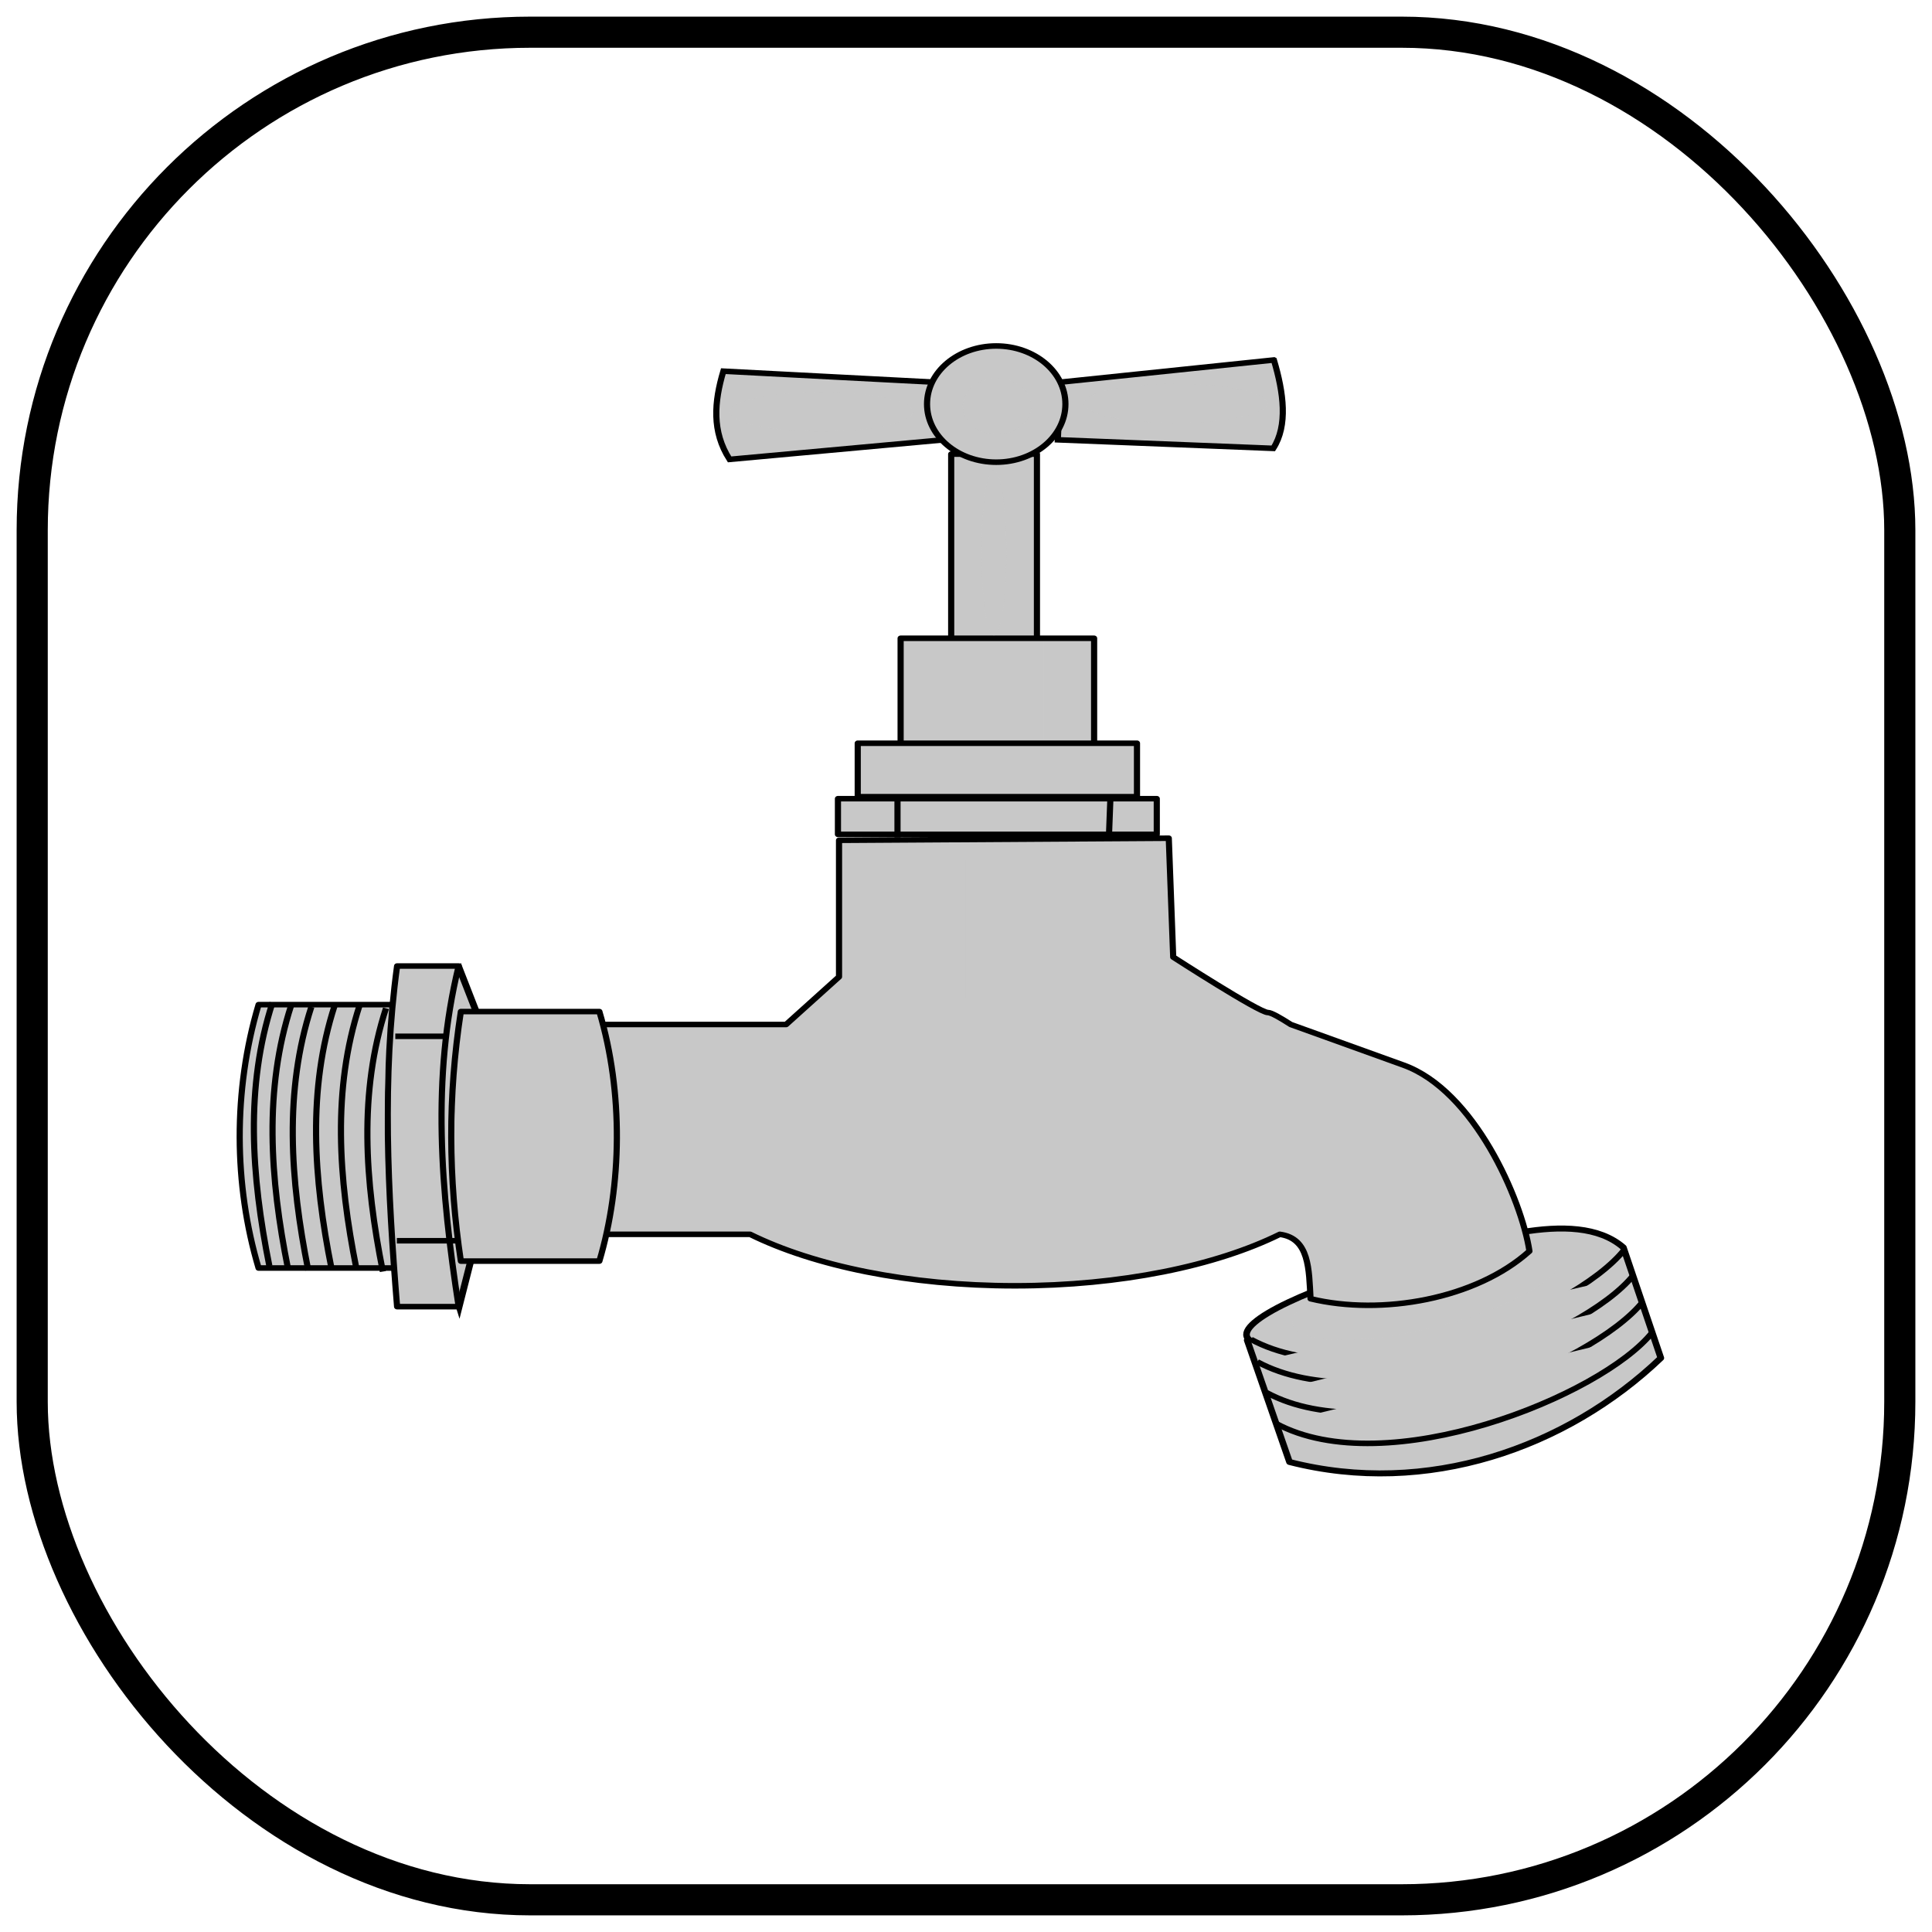 <?xml version="1.0" encoding="UTF-8" standalone="no"?>
<!-- Created with Inkscape (http://www.inkscape.org/) -->

<svg
   xmlns:osb="http://www.openswatchbook.org/uri/2009/osb"
   xmlns:dc="http://purl.org/dc/elements/1.1/"
   xmlns:cc="http://creativecommons.org/ns#"
   xmlns:rdf="http://www.w3.org/1999/02/22-rdf-syntax-ns#"
   xmlns:svg="http://www.w3.org/2000/svg"
   xmlns="http://www.w3.org/2000/svg"
   xmlns:xlink="http://www.w3.org/1999/xlink"
   xmlns:sodipodi="http://sodipodi.sourceforge.net/DTD/sodipodi-0.dtd"
   xmlns:inkscape="http://www.inkscape.org/namespaces/inkscape"
   width="600"
   height="600"
   id="svg3294"
   version="1.1"
   inkscape:version="0.48.2 r9819"
   sodipodi:docname="base.svg">
  <defs
     id="defs3296">
    <linearGradient
       id="linearGradient4119"
       osb:paint="solid">
      <stop
         style="stop-color:#000000;stop-opacity:1;"
         offset="0"
         id="stop4121" />
    </linearGradient>
    <linearGradient
       id="linearGradient4113">
      <stop
         id="stop4115"
         offset="0"
         style="stop-color:#000000;stop-opacity:1;" />
      <stop
         id="stop4117"
         offset="1"
         style="stop-color:#00ff00;stop-opacity:0.399;" />
    </linearGradient>
    <radialGradient
       r="8.586"
       fy="329.851"
       fx="464.67"
       cy="329.851"
       cx="464.67"
       gradientTransform="matrix(1,0,0,1.559,0,-184.328)"
       gradientUnits="userSpaceOnUse"
       id="radialGradient4113"
       xlink:href="#linearGradient4085"
       inkscape:collect="always" />
    <radialGradient
       r="24.332"
       fy="330.254"
       fx="470.448"
       cy="330.254"
       cx="470.448"
       gradientTransform="matrix(1,0,0,1.813,0,-268.601)"
       gradientUnits="userSpaceOnUse"
       id="radialGradient4111"
       xlink:href="#linearGradient4065"
       inkscape:collect="always" />
    <filter
       color-interpolation-filters="sRGB"
       inkscape:menu-tooltip="Adds a colorizable drop shadow inside"
       inkscape:menu="Shadows and Glows"
       inkscape:label="Inner Shadow"
       id="filter4093">
      <feGaussianBlur
         result="result8"
         stdDeviation="4"
         id="feGaussianBlur4095" />
      <feOffset
         result="result11"
         dy="4"
         dx="4"
         id="feOffset4097" />
      <feComposite
         operator="in"
         in="SourceGraphic"
         result="result6"
         in2="result11"
         id="feComposite4099" />
      <feFlood
         flood-color="rgb(0,0,0)"
         flood-opacity="1"
         in="result6"
         result="result10"
         id="feFlood4101" />
      <feBlend
         result="result12"
         in="result6"
         mode="normal"
         in2="result10"
         id="feBlend4103" />
      <feComposite
         operator="in"
         result="result2"
         in2="SourceGraphic"
         id="feComposite4105" />
    </filter>
    <radialGradient
       gradientUnits="userSpaceOnUse"
       gradientTransform="matrix(1,0,0,1.559,0,-184.328)"
       r="8.586"
       fy="329.851"
       fx="464.67"
       cy="329.851"
       cx="464.67"
       id="radialGradient4091"
       xlink:href="#linearGradient4085"
       inkscape:collect="always" />
    <radialGradient
       gradientUnits="userSpaceOnUse"
       gradientTransform="matrix(1,0,0,1.813,0,-268.601)"
       r="24.332"
       fy="330.254"
       fx="470.448"
       cy="330.254"
       cx="470.448"
       id="radialGradient4071"
       xlink:href="#linearGradient4065"
       inkscape:collect="always" />
    <filter
       height="1.049"
       y="-0.025"
       width="1.571"
       x="-0.286"
       id="filter4004"
       inkscape:collect="always">
      <feGaussianBlur
         id="feGaussianBlur4006"
         stdDeviation="0.481"
         inkscape:collect="always" />
    </filter>
    <filter
       height="1.312"
       y="-0.156"
       width="1.42"
       x="-0.21"
       id="filter4000"
       inkscape:collect="always">
      <feGaussianBlur
         id="feGaussianBlur4002"
         stdDeviation="1.15"
         inkscape:collect="always" />
    </filter>
    <filter
       height="1.455"
       y="-0.227"
       width="1.185"
       x="-0.092"
       id="filter3994"
       inkscape:collect="always">
      <feGaussianBlur
         id="feGaussianBlur3996"
         stdDeviation="1.671"
         inkscape:collect="always" />
    </filter>
    <radialGradient
       gradientUnits="userSpaceOnUse"
       gradientTransform="matrix(1,0,0,0.502,0,131.484)"
       r="45.863"
       fy="263.858"
       fx="342.017"
       cy="263.858"
       cx="342.017"
       id="radialGradient3976"
       xlink:href="#linearGradient3970"
       inkscape:collect="always" />
    <filter
       id="filter3960"
       inkscape:collect="always">
      <feGaussianBlur
         id="feGaussianBlur3962"
         stdDeviation="0.2"
         inkscape:collect="always" />
    </filter>
    <filter
       height="1.213"
       y="-0.106"
       width="1.05"
       x="-0.025"
       id="filter3952"
       inkscape:collect="always">
      <feGaussianBlur
         id="feGaussianBlur3954"
         stdDeviation="0.313"
         inkscape:collect="always" />
    </filter>
    <filter
       height="1.213"
       y="-0.106"
       width="1.05"
       x="-0.025"
       id="filter3944"
       inkscape:collect="always">
      <feGaussianBlur
         id="feGaussianBlur3946"
         stdDeviation="0.313"
         inkscape:collect="always" />
    </filter>
    <filter
       id="filter3934"
       inkscape:collect="always">
      <feGaussianBlur
         id="feGaussianBlur3936"
         stdDeviation="0.378"
         inkscape:collect="always" />
    </filter>
    <linearGradient
       gradientUnits="userSpaceOnUse"
       y2="200.755"
       x2="365.679"
       y1="200.755"
       x1="319.321"
       id="linearGradient3916"
       xlink:href="#linearGradient3856"
       inkscape:collect="always" />
    <linearGradient
       gradientUnits="userSpaceOnUse"
       y2="186.826"
       x2="358.714"
       y1="186.826"
       x1="326.286"
       id="linearGradient3908"
       xlink:href="#linearGradient3856"
       inkscape:collect="always" />
    <linearGradient
       gradientUnits="userSpaceOnUse"
       y2="266.826"
       x2="281.199"
       y1="266.826"
       x1="253.296"
       id="linearGradient3870"
       xlink:href="#linearGradient3856"
       inkscape:collect="always" />
    <linearGradient
       gradientUnits="userSpaceOnUse"
       y2="255.181"
       x2="429.424"
       y1="255.181"
       x1="277.719"
       id="linearGradient3862"
       xlink:href="#linearGradient3856"
       inkscape:collect="always" />
    <linearGradient
       id="linearGradient3856">
      <stop
         id="stop3858"
         offset="0"
         style="stop-color:#dfb200;stop-opacity:1;" />
      <stop
         id="stop3860"
         offset="1"
         style="stop-color:#ffd21d;stop-opacity:1;" />
    </linearGradient>
    <linearGradient
       id="linearGradient3970"
       inkscape:collect="always">
      <stop
         id="stop3972"
         offset="0"
         style="stop-color:#ffd42a;stop-opacity:1;" />
      <stop
         id="stop3974"
         offset="1"
         style="stop-color:#ffd42a;stop-opacity:0;" />
    </linearGradient>
    <linearGradient
       id="linearGradient4065">
      <stop
         id="stop4067"
         offset="0"
         style="stop-color:#9dffff;stop-opacity:0.79;" />
      <stop
         style="stop-color:#b9ffff;stop-opacity:0.885;"
         offset="0.5"
         id="stop4073" />
      <stop
         id="stop4069"
         offset="1"
         style="stop-color:#f2ffff;stop-opacity:0.899;" />
    </linearGradient>
    <linearGradient
       id="linearGradient4085"
       inkscape:collect="always">
      <stop
         id="stop4087"
         offset="0"
         style="stop-color:#ffffff;stop-opacity:1;" />
      <stop
         id="stop4089"
         offset="1"
         style="stop-color:#ffffff;stop-opacity:0;" />
    </linearGradient>
  </defs>
  <sodipodi:namedview
     id="base"
     pagecolor="#e4e4e4"
     bordercolor="#666666"
     borderopacity="1.0"
     inkscape:pageopacity="1"
     inkscape:pageshadow="2"
     inkscape:zoom="1.2869343"
     inkscape:cx="229.56054"
     inkscape:cy="282.68694"
     inkscape:document-units="px"
     inkscape:current-layer="layer2"
     showgrid="true"
     objecttolerance="20"
     showguides="true"
     inkscape:guide-bbox="true"
     inkscape:window-width="1680"
     inkscape:window-height="964"
     inkscape:window-x="0"
     inkscape:window-y="30"
     inkscape:window-maximized="1">
    <inkscape:grid
       type="xygrid"
       id="grid3302"
       empspacing="1"
       visible="true"
       enabled="true"
       snapvisiblegridlinesonly="true"
       dotted="false" />
    <sodipodi:guide
       orientation="0,1"
       position="140,300"
       id="guide3304" />
    <sodipodi:guide
       orientation="1,0"
       position="300,580"
       id="guide3306" />
  </sodipodi:namedview>
  <g
     inkscape:label="fond"
     inkscape:groupmode="layer"
     id="layer1"
     transform="translate(0,-452.362)"
     sodipodi:insensitive="true"
     style="display:inline">
    <rect
       style="fill:#ffffff;fill-opacity:1;stroke:#000000;stroke-width:9.667;stroke-linejoin:round;stroke-miterlimit:4;stroke-opacity:1;stroke-dasharray:none"
       id="rect3327"
       width="580"
       height="580"
       x="10"
       y="462.362"
       rx="154.667"
       ry="154.667" />
  </g>
  <g
     inkscape:groupmode="layer"
     id="layer2"
     inkscape:label="ajout"
     style="opacity:1">
    <g
       id="g4008"
       transform="matrix(1.912,0,0,1.722,-345.12,-106.576)"
       style="fill:#c8c8c8;fill-opacity:1">
      <path
         sodipodi:nodetypes="cccccccc"
         id="path3796"
         d="m 255.088,236.469 3.454,9.831 -1.256,41.591 -2.198,9.579 -6.281,-22.434 2.198,-32.012 2.512,-6.554 1.57,0 z"
         style="fill:#c8c8c8;fill-opacity:1;stroke:#000000;stroke-width:1.114px;stroke-linecap:butt;stroke-linejoin:miter;stroke-opacity:1"
         inkscape:connector-curvature="0" />
      <path
         sodipodi:nodetypes="ccccc"
         id="path2902"
         d="m 297.995,128.83 c -1.485,5.542 -1.892,10.884 1.01,15.91 l 34.85,-3.536 -1.01,-10.354 -34.85,-2.02 z"
         style="fill:#c8c8c8;fill-opacity:1;stroke:#000000;stroke-width:1px;stroke-linecap:butt;stroke-linejoin:miter;stroke-opacity:1"
         inkscape:connector-curvature="0" />
      <rect
         y="143.791"
         x="335"
         height="34.643"
         width="13.929"
         id="rect2904"
         style="color:#000000;fill:#c8c8c8;fill-opacity:1;fill-rule:nonzero;stroke:#000000;stroke-width:1;stroke-linecap:round;stroke-linejoin:round;stroke-miterlimit:4;stroke-opacity:1;stroke-dasharray:none;stroke-dashoffset:0;marker:none;visibility:visible;display:inline;overflow:visible;enable-background:accumulate" />
      <rect
         y="177.005"
         x="326.786"
         height="19.643"
         width="31.429"
         id="rect2906"
         style="color:#000000;fill:#c8c8c8;fill-opacity:1;fill-rule:nonzero;stroke:#000000;stroke-width:1;stroke-linecap:round;stroke-linejoin:round;stroke-miterlimit:4;stroke-opacity:1;stroke-dasharray:none;stroke-dashoffset:0;marker:none;visibility:visible;display:inline;overflow:visible;enable-background:accumulate" />
      <rect
         y="195.934"
         x="319.821"
         height="9.643"
         width="45.357"
         id="rect2908"
         style="color:#000000;fill:#c8c8c8;fill-opacity:1;fill-rule:nonzero;stroke:#000000;stroke-width:1;stroke-linecap:round;stroke-linejoin:round;stroke-miterlimit:4;stroke-opacity:1;stroke-dasharray:none;stroke-dashoffset:0;marker:none;visibility:visible;display:inline;overflow:visible;enable-background:accumulate" />
      <rect
         y="205.934"
         x="316.607"
         height="6.429"
         width="51.786"
         id="rect2910"
         style="color:#000000;fill:#c8c8c8;fill-opacity:1;fill-rule:nonzero;stroke:#000000;stroke-width:1;stroke-linecap:round;stroke-linejoin:round;stroke-miterlimit:4;stroke-opacity:1;stroke-dasharray:none;stroke-dashoffset:0;marker:none;visibility:visible;display:inline;overflow:visible;enable-background:accumulate" />
      <path
         sodipodi:nodetypes="ccccc"
         d="m 222.5,243.076 22.857,0 0,47.5 -22.857,0 c -4.021,-15.006 -4.15,-32.013 0,-47.5 z"
         style="color:#000000;fill:#c8c8c8;fill-opacity:1;fill-rule:nonzero;stroke:#000000;stroke-width:1;stroke-linecap:round;stroke-linejoin:round;stroke-miterlimit:4;stroke-opacity:1;stroke-dashoffset:0;marker:none;visibility:visible;display:inline;overflow:visible;enable-background:accumulate"
         id="rect2912"
         inkscape:connector-curvature="0" />
      <g
         id="g3872"
         style="fill:#c8c8c8;fill-opacity:1">
        <path
           style="color:#000000;fill:#c8c8c8;fill-opacity:1;fill-rule:nonzero;stroke:#000000;stroke-width:1.074;stroke-linecap:round;stroke-linejoin:round;stroke-miterlimit:4;stroke-opacity:1;stroke-dasharray:none;stroke-dashoffset:0;marker:none;visibility:visible;display:inline;overflow:visible;enable-background:accumulate"
           d="m 410.065,288.953 c -16.637,4.884 -28.693,11.262 -26.925,14.243 0.062,0.105 0.156,0.205 0.25,0.298 l -0.312,0.099 6.872,21.961 c 22.306,6.338 44.994,-2.499 60.316,-18.748 l -6.083,-19.941 c -7.935,-7.671 -24.835,-0.364 -34.117,2.087 z"
           id="rect2918"
           sodipodi:nodetypes="cscccccc"
           inkscape:connector-curvature="0" />
        <path
           style="fill:#c8c8c8;fill-opacity:1;stroke:#000000;stroke-width:1px;stroke-linecap:butt;stroke-linejoin:miter;stroke-opacity:1"
           d="m 383.71,303.457 c 17.929,10.768 52.425,-4.768 60.609,-16.162"
           id="path3719"
           sodipodi:nodetypes="cc"
           inkscape:connector-curvature="0" />
        <path
           sodipodi:nodetypes="cc"
           id="path3978"
           d="m 384.72,307.497 c 17.929,10.768 52.93,-4.263 61.114,-15.657"
           style="fill:#c8c8c8;fill-opacity:1;stroke:#000000;stroke-width:1px;stroke-linecap:butt;stroke-linejoin:miter;stroke-opacity:1"
           inkscape:connector-curvature="0" />
        <path
           style="fill:#c8c8c8;fill-opacity:1;stroke:#000000;stroke-width:1px;stroke-linecap:butt;stroke-linejoin:miter;stroke-opacity:1"
           d="m 386.235,313.053 c 17.929,10.768 52.93,-5.02 61.114,-16.415"
           id="path3980"
           sodipodi:nodetypes="cc"
           inkscape:connector-curvature="0" />
        <path
           sodipodi:nodetypes="cc"
           id="path3982"
           d="m 387.751,318.609 c 17.929,10.768 52.93,-5.02 61.114,-16.415"
           style="fill:#c8c8c8;fill-opacity:1;stroke:#000000;stroke-width:1px;stroke-linecap:butt;stroke-linejoin:miter;stroke-opacity:1"
           inkscape:connector-curvature="0" />
      </g>
      <path
         transform="matrix(0.962,-0.271,0.271,0.962,-64.868,128.342)"
         d="m 436.786,289.684 c 0,3.649 -10.074,6.607 -22.5,6.607 -12.426,0 -22.5,-2.958 -22.5,-6.607 0,-3.649 10.074,-6.607 22.5,-6.607 12.426,0 22.5,2.958 22.5,6.607 z"
         sodipodi:ry="6.6071429"
         sodipodi:rx="22.5"
         sodipodi:cy="289.68362"
         sodipodi:cx="414.28571"
         id="path3984"
         style="opacity:0.41;color:#000000;fill:#c8c8c8;fill-opacity:1;fill-rule:nonzero;stroke:none;stroke-width:1;marker:none;visibility:visible;display:inline;overflow:visible;filter:url(#filter3994);enable-background:accumulate"
         sodipodi:type="arc" />
      <path
         sodipodi:nodetypes="cccccccscccscscc"
         id="rect2920"
         d="m 370.344,213.062 -53.562,0.375 0,24.625 -8.594,8.594 -29.969,0 0,37.844 24.125,0 c 10.344,5.669 25.759,9.281 43,9.281 17.241,0 32.678,-3.612 43.031,-9.281 4.834,0.703 4.722,6.353 4.996,11.617 11.562,3.098 26.905,0.062 35.553,-8.586 -1.284,-9.334 -8.986,-28.964 -20.456,-33.551 l -18.312,-7.324 c -1.652,-1.184 -3.165,-2.156 -3.719,-2.156 -1.429,0 -15.375,-10 -15.375,-10 l -0.719,-21.438 z"
         style="color:#000000;fill:#c8c8c8;fill-opacity:1;fill-rule:nonzero;stroke:#000000;stroke-width:1;stroke-linecap:round;stroke-linejoin:round;stroke-miterlimit:4;stroke-opacity:1;stroke-dasharray:none;stroke-dashoffset:0;marker:none;visibility:visible;display:inline;overflow:visible;enable-background:accumulate"
         inkscape:connector-curvature="0" />
      <path
         sodipodi:nodetypes="ccccc"
         d="m 255.357,244.326 22.5,0 c 3.917,14.62 3.658,31.347 0,45 l -22.5,0 c -2.022,-14.926 -2.139,-29.639 0,-45 z"
         style="color:#000000;fill:#c8c8c8;fill-opacity:1;fill-rule:nonzero;stroke:#000000;stroke-width:1;stroke-linecap:round;stroke-linejoin:round;stroke-miterlimit:4;stroke-opacity:1;stroke-dashoffset:0;marker:none;visibility:visible;display:inline;overflow:visible;enable-background:accumulate"
         id="rect2916"
         inkscape:connector-curvature="0" />
      <path
         style="fill:#c8c8c8;fill-opacity:1;stroke:#000000;stroke-width:1px;stroke-linecap:butt;stroke-linejoin:miter;stroke-opacity:1"
         d="m 387.416,126.811 c 1.591,5.939 2.283,11.812 -0.102,15.942 l -34.995,-1.544 0.418,-10.395 34.678,-4.003 z"
         id="path2935"
         sodipodi:nodetypes="ccccc"
         inkscape:connector-curvature="0" />
      <path
         d="m 353.553,134.765 c 0,5.788 -5.031,10.48 -11.238,10.48 -6.207,0 -11.238,-4.692 -11.238,-10.48 0,-5.788 5.031,-10.48 11.238,-10.48 6.207,0 11.238,4.692 11.238,10.48 z"
         sodipodi:ry="10.480332"
         sodipodi:rx="11.237947"
         sodipodi:cy="134.76486"
         sodipodi:cx="342.31543"
         id="path2937"
         style="color:#000000;fill:#c8c8c8;fill-opacity:1;fill-rule:nonzero;stroke:#000000;stroke-width:1;stroke-linecap:round;stroke-linejoin:round;stroke-miterlimit:4;stroke-opacity:1;stroke-dasharray:none;stroke-dashoffset:0;marker:none;visibility:visible;display:inline;overflow:visible;enable-background:accumulate"
         sodipodi:type="arc" />
      <path
         id="path3711"
         d="m 326.279,205.349 0,7.576"
         style="fill:#c8c8c8;fill-opacity:1;stroke:#000000;stroke-width:1px;stroke-linecap:butt;stroke-linejoin:miter;stroke-opacity:1"
         inkscape:connector-curvature="0" />
      <path
         id="path3713"
         d="m 360.877,205.349 -0.253,7.324"
         style="fill:#c8c8c8;fill-opacity:1;stroke:#000000;stroke-width:1px;stroke-linecap:butt;stroke-linejoin:miter;stroke-opacity:1"
         inkscape:connector-curvature="0" />
      <g
         id="g3780"
         style="fill:#c8c8c8;fill-opacity:1">
        <path
           sodipodi:nodetypes="ccccc"
           d="m 245,236.112 10,0 c -4.438,20.085 -2.896,40.674 0,61.429 l -10,0 c -1.52,-20.73 -2.471,-41.364 0,-61.429 z"
           style="color:#000000;fill:#c8c8c8;fill-opacity:1;fill-rule:nonzero;stroke:#000000;stroke-width:1;stroke-linecap:round;stroke-linejoin:round;stroke-miterlimit:4;stroke-opacity:1;stroke-dashoffset:0;marker:none;visibility:visible;display:inline;overflow:visible;enable-background:accumulate"
           id="rect2914"
           inkscape:connector-curvature="0" />
        <path
           sodipodi:nodetypes="cc"
           style="fill:#c8c8c8;fill-opacity:1;stroke:#000000;stroke-width:1px;stroke-linecap:butt;stroke-linejoin:miter;stroke-opacity:1"
           d="m 244.709,248.786 8.586,0"
           id="path3715"
           inkscape:connector-curvature="0" />
        <path
           style="fill:#c8c8c8;fill-opacity:1;stroke:#000000;stroke-width:1px;stroke-linecap:butt;stroke-linejoin:miter;stroke-opacity:1"
           d="m 244.962,285.656 10.102,0"
           id="path3717"
           inkscape:connector-curvature="0" />
      </g>
      <path
         sodipodi:nodetypes="cc"
         id="path3768"
         d="m 224.759,242.725 c -4.405,15.043 -3.473,31.095 -0.505,47.477"
         style="fill:#c8c8c8;fill-opacity:1;stroke:#000000;stroke-width:1px;stroke-linecap:butt;stroke-linejoin:miter;stroke-opacity:1"
         inkscape:connector-curvature="0" />
      <path
         style="fill:#c8c8c8;fill-opacity:1;stroke:#000000;stroke-width:1px;stroke-linecap:butt;stroke-linejoin:miter;stroke-opacity:1"
         d="m 227.789,243.23 c -4.405,15.043 -3.473,31.095 -0.505,47.477"
         id="path3770"
         sodipodi:nodetypes="cc"
         inkscape:connector-curvature="0" />
      <path
         sodipodi:nodetypes="cc"
         id="path3772"
         d="m 231.072,243.483 c -4.405,15.043 -3.473,31.095 -0.505,47.477"
         style="fill:#c8c8c8;fill-opacity:1;stroke:#000000;stroke-width:1px;stroke-linecap:butt;stroke-linejoin:miter;stroke-opacity:1"
         inkscape:connector-curvature="0" />
      <path
         style="fill:#c8c8c8;fill-opacity:1;stroke:#000000;stroke-width:1px;stroke-linecap:butt;stroke-linejoin:miter;stroke-opacity:1"
         d="m 234.86,243.23 c -4.405,15.043 -3.473,31.095 -0.505,47.477"
         id="path3774"
         sodipodi:nodetypes="cc"
         inkscape:connector-curvature="0" />
      <path
         sodipodi:nodetypes="cc"
         id="path3776"
         d="m 238.901,243.23 c -4.405,15.043 -3.473,31.095 -0.505,47.477"
         style="fill:#c8c8c8;fill-opacity:1;stroke:#000000;stroke-width:1px;stroke-linecap:butt;stroke-linejoin:miter;stroke-opacity:1"
         inkscape:connector-curvature="0" />
      <path
         style="fill:#c8c8c8;fill-opacity:1;stroke:#000000;stroke-width:1px;stroke-linecap:butt;stroke-linejoin:miter;stroke-opacity:1"
         d="m 243.194,243.735 c -4.405,15.043 -3.473,31.095 -0.505,47.477"
         id="path3778"
         sodipodi:nodetypes="cc"
         inkscape:connector-curvature="0" />
      <path
         d="m 328.805,136.154 c 0,1.953 -6.671,3.536 -14.9,3.536 -8.229,0 -14.9,-1.583 -14.9,-3.536 0,-1.953 6.671,-3.536 14.9,-3.536 8.229,0 14.9,1.583 14.9,3.536 z"
         sodipodi:ry="3.5355339"
         sodipodi:rx="14.89975"
         sodipodi:cy="136.15382"
         sodipodi:cx="313.90491"
         id="path3798"
         style="opacity:0.533;color:#000000;fill:#c8c8c8;fill-opacity:1;fill-rule:nonzero;stroke:none;stroke-width:1;marker:none;visibility:visible;display:inline;overflow:visible;filter:url(#filter3952);enable-background:accumulate"
         sodipodi:type="arc" />
      <path
         transform="translate(57.579,-1.515)"
         sodipodi:type="arc"
         style="opacity:0.82;color:#000000;fill:#c8c8c8;fill-opacity:1;fill-rule:nonzero;stroke:none;stroke-width:1;marker:none;visibility:visible;display:inline;overflow:visible;filter:url(#filter3944);enable-background:accumulate"
         id="path3816"
         sodipodi:cx="313.90491"
         sodipodi:cy="136.15382"
         sodipodi:rx="14.89975"
         sodipodi:ry="3.5355339"
         d="m 328.805,136.154 c 0,1.953 -6.671,3.536 -14.9,3.536 -8.229,0 -14.9,-1.583 -14.9,-3.536 0,-1.953 6.671,-3.536 14.9,-3.536 8.229,0 14.9,1.583 14.9,3.536 z" />
      <path
         d="m 347.998,135.144 c 0,2.789 -2.487,5.051 -5.556,5.051 -3.068,0 -5.556,-2.261 -5.556,-5.051 0,-2.789 2.487,-5.051 5.556,-5.051 3.068,0 5.556,2.261 5.556,5.051 z"
         sodipodi:ry="5.0507627"
         sodipodi:rx="5.5558391"
         sodipodi:cy="135.14368"
         sodipodi:cx="342.44171"
         id="path3820"
         style="opacity:0.559;color:#000000;fill:#c8c8c8;fill-opacity:1;fill-rule:nonzero;stroke:none;stroke-width:1;marker:none;visibility:visible;display:inline;overflow:visible;filter:url(#filter3960);enable-background:accumulate"
         sodipodi:type="arc" />
      <path
         transform="matrix(1,0,0,0.634,0,53.654)"
         d="m 343.957,170.246 c 0,12.971 -0.905,23.486 -2.02,23.486 -1.116,0 -2.02,-10.515 -2.02,-23.486 0,-12.971 0.905,-23.486 2.02,-23.486 1.116,0 2.02,10.515 2.02,23.486 z"
         sodipodi:ry="23.486046"
         sodipodi:rx="2.0203052"
         sodipodi:cy="170.24648"
         sodipodi:cx="341.93665"
         id="path3838"
         style="opacity:0.893;color:#000000;fill:#c8c8c8;fill-opacity:1;fill-rule:nonzero;stroke:none;stroke-width:1;marker:none;visibility:visible;display:inline;overflow:visible;filter:url(#filter4004);enable-background:accumulate"
         sodipodi:type="arc" />
      <path
         d="m 336.886,177.57 13.132,0 0,17.678 -13.132,0 0,-17.678 z"
         style="opacity:0.927;color:#000000;fill:#c8c8c8;fill-opacity:1;fill-rule:nonzero;stroke:none;stroke-width:1;marker:none;visibility:visible;display:inline;overflow:visible;filter:url(#filter3934);enable-background:accumulate"
         id="rect3918"
         inkscape:connector-curvature="0" />
      <path
         transform="matrix(1.068,0,0,0.417,-22.674,114.486)"
         id="path3938"
         style="opacity:0.927;color:#000000;fill:#c8c8c8;fill-opacity:1;fill-rule:nonzero;stroke:none;stroke-width:1;marker:none;visibility:visible;display:inline;overflow:visible;filter:url(#filter3934);enable-background:accumulate"
         d="m 336.381,197.268 13.132,0 0,17.678 -13.132,0 0,-17.678 z"
         inkscape:connector-curvature="0" />
      <path
         sodipodi:nodetypes="ccccc"
         d="m 255.253,254.505 23.528,0 c 0.936,7.262 1.455,14.019 0.505,21.786 l -24.033,0 c -1.097,-6.687 -1.266,-14.23 0,-21.786 z"
         style="opacity:0.927;color:#000000;fill:#c8c8c8;fill-opacity:1;fill-rule:nonzero;stroke:none;stroke-width:1;marker:none;visibility:visible;display:inline;overflow:visible;enable-background:accumulate"
         id="rect3964"
         inkscape:connector-curvature="0" />
      <path
         sodipodi:nodetypes="ccc"
         id="path3968"
         d="m 379.312,248.786 c 43.061,47.138 -90.591,49.329 -82.833,13.132 22.619,-22.757 54.084,-26.989 82.833,-13.132 z"
         style="fill:#c8c8c8;fill-opacity:1;stroke:none"
         inkscape:connector-curvature="0" />
      <path
         transform="matrix(1,0,0,1.415,0.505,-85.797)"
         id="path3998"
         style="opacity:0.245;color:#000000;fill:#c8c8c8;fill-opacity:1;fill-rule:nonzero;stroke:none;stroke-width:1;marker:none;visibility:visible;display:inline;overflow:visible;filter:url(#filter4000);enable-background:accumulate"
         d="m 336.886,213.936 13.132,0 0,17.678 -13.132,0 0,-17.678 z"
         inkscape:connector-curvature="0" />
    </g>
  </g>
</svg>
